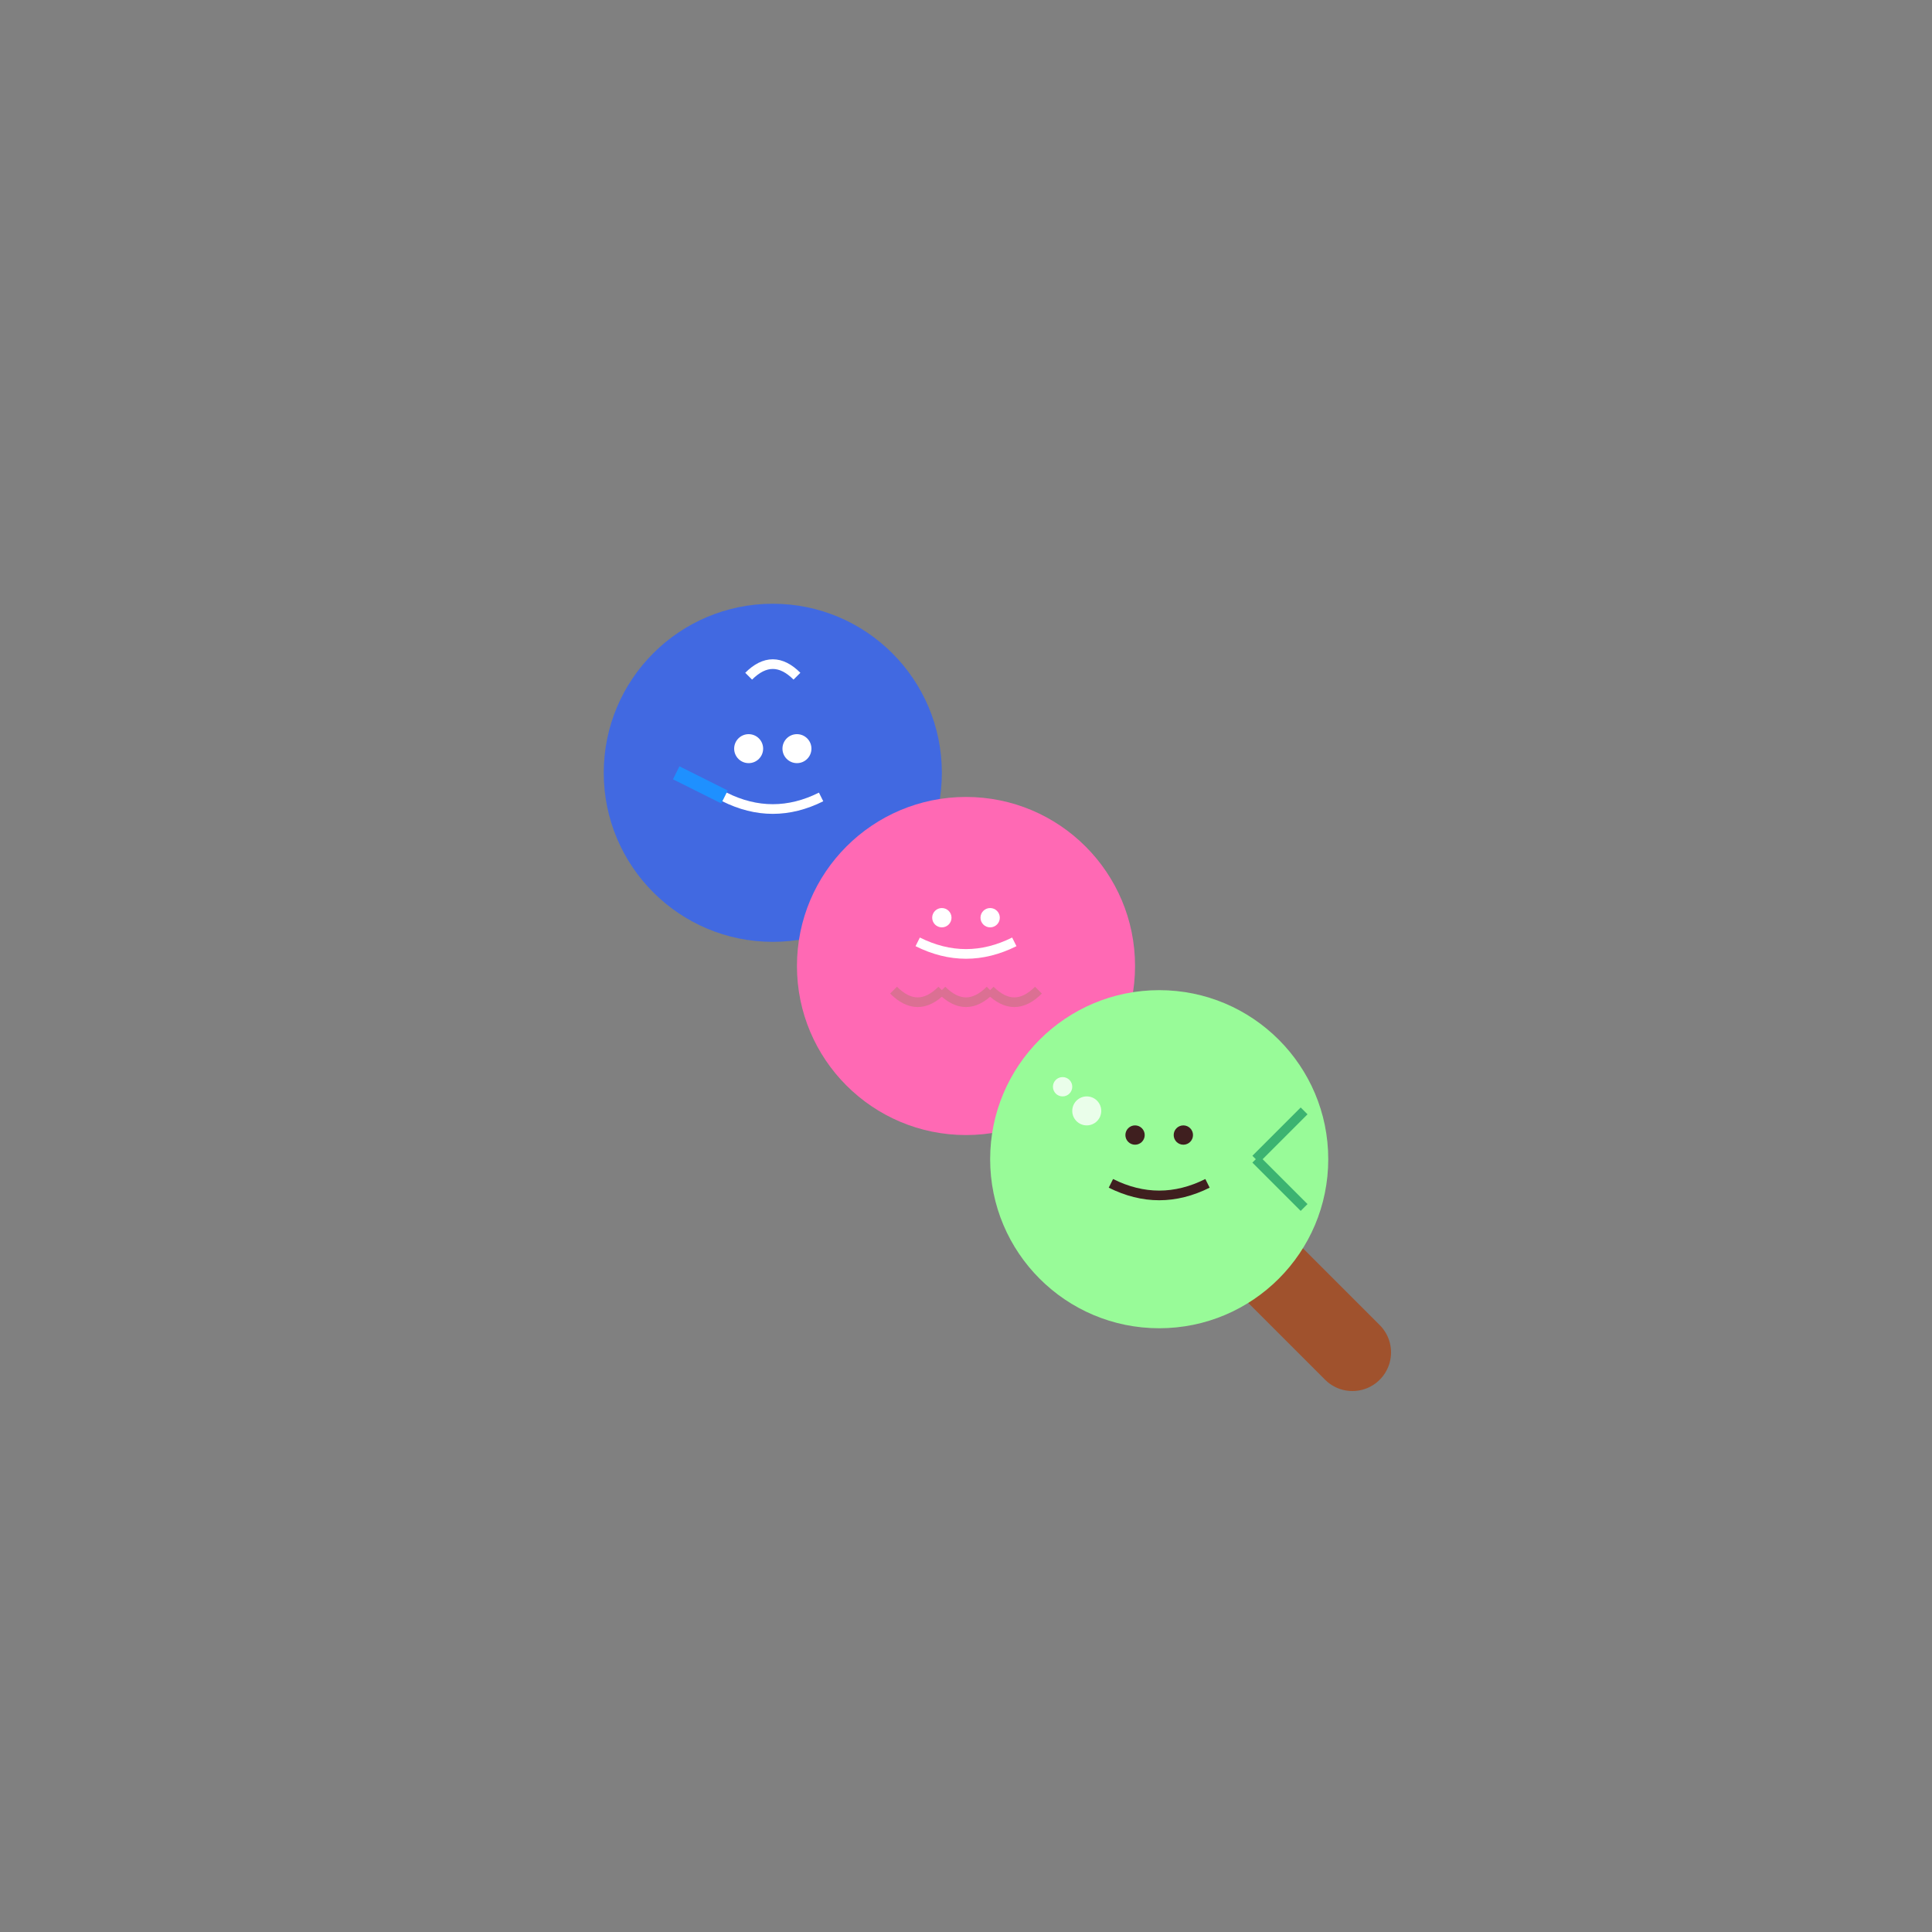 <?xml version="1.0" encoding="UTF-8"?>
<svg width="400" height="400" viewBox="0 0 400 400" fill="none" xmlns="http://www.w3.org/2000/svg">
    <rect x="0" y="0" width="400" height="400" fill="#808080" stroke="none"/>
    <!-- 대각선 막대와 손잡이 -->
    <path d="M160 160 L240 240" stroke="#A0522D" stroke-width="16" stroke-linecap="round"/>
    <path d="M240 240 L280 280" stroke="#A0522D" stroke-width="16" stroke-linecap="round"/>
    
    <!-- 상단 당고 (고래) -->
    <circle cx="160" cy="160" r="35" fill="#4169E1"/>
    <!-- 고래 분수 -->
    <path d="M155 140 Q160 135 165 140" stroke="#FFFFFF" stroke-width="2"/>
    <!-- 지느러미 -->
    <path d="M140 160 L150 165" stroke="#1E90FF" stroke-width="3"/>
    <!-- 귀여운 표정 -->
    <path d="M150 165 Q160 170 170 165" stroke="#FFFFFF" stroke-width="2"/>
    <circle cx="155" cy="155" r="3" fill="#FFFFFF"/>
    <circle cx="165" cy="155" r="3" fill="#FFFFFF"/>

    <!-- 중간 당고 (문어) -->
    <circle cx="200" cy="200" r="35" fill="#FF69B4"/>
    <!-- 문어 다리 -->
    <path d="M185 205 Q190 210 195 205" stroke="#DB7093" stroke-width="2"/>
    <path d="M195 205 Q200 210 205 205" stroke="#DB7093" stroke-width="2"/>
    <path d="M205 205 Q210 210 215 205" stroke="#DB7093" stroke-width="2"/>
    <!-- 장난스러운 표정 -->
    <path d="M190 195 Q200 200 210 195" stroke="#FFFFFF" stroke-width="2"/>
    <circle cx="195" cy="190" r="2" fill="#FFFFFF"/>
    <circle cx="205" cy="190" r="2" fill="#FFFFFF"/>

    <!-- 하단 당고 (물고기) -->
    <circle cx="240" cy="240" r="35" fill="#98FB98"/>
    <!-- 물고기 지느러미 -->
    <path d="M260 240 L270 230" stroke="#3CB371" stroke-width="2"/>
    <path d="M260 240 L270 250" stroke="#3CB371" stroke-width="2"/>
    <!-- 기포 -->
    <circle cx="225" cy="230" r="3" fill="#FFFFFF" fill-opacity="0.8"/>
    <circle cx="220" cy="225" r="2" fill="#FFFFFF" fill-opacity="0.8"/>
    <!-- 행복한 표정 -->
    <path d="M230 245 Q240 250 250 245" stroke="#3F1F1F" stroke-width="2"/>
    <circle cx="235" cy="235" r="2" fill="#3F1F1F"/>
    <circle cx="245" cy="235" r="2" fill="#3F1F1F"/>
</svg> 